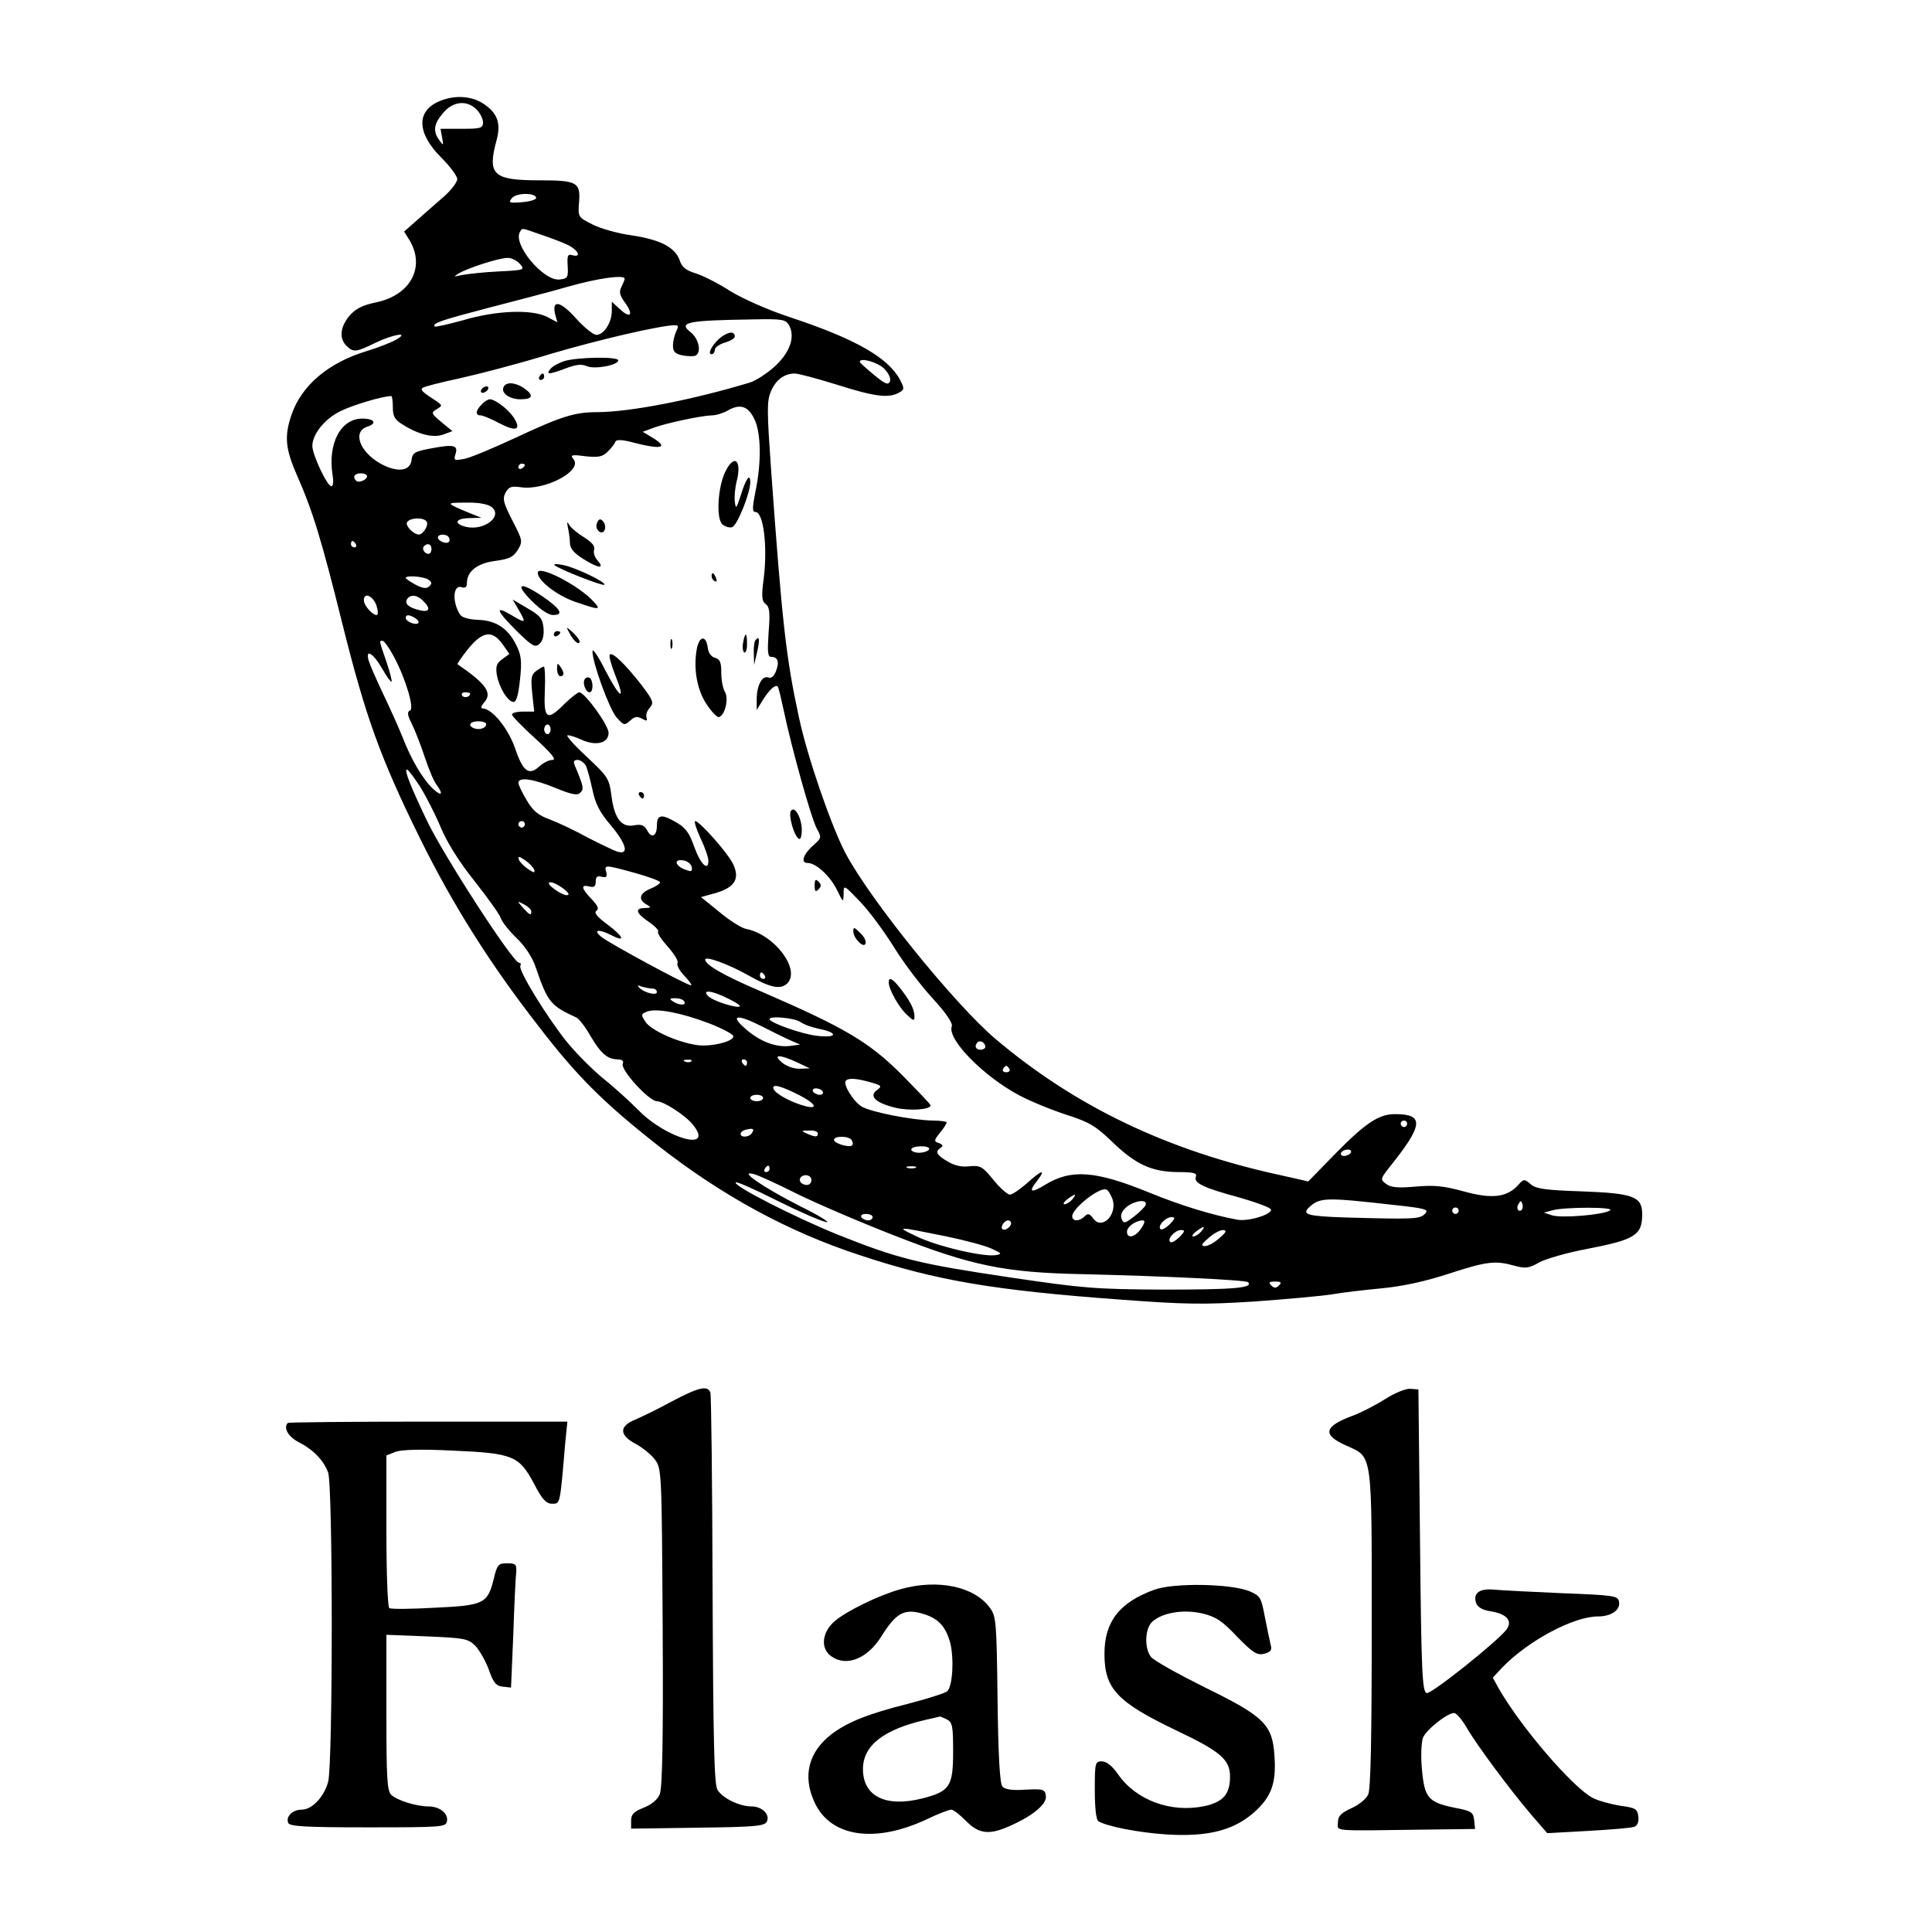 <?xml version="1.0" standalone="no"?>
<!DOCTYPE svg PUBLIC "-//W3C//DTD SVG 20010904//EN"
 "http://www.w3.org/TR/2001/REC-SVG-20010904/DTD/svg10.dtd">
<svg version="1.0" xmlns="http://www.w3.org/2000/svg"
 width="600pt" height="600pt" viewBox="0 0 600 600"
 preserveAspectRatio="xMidYMid meet">

<g transform="translate(0,600) scale(0.1,-0.1)"
fill="#000000" stroke="none">
<path d="M1363 5685 c-71 -31 -68 -99 7 -174 28 -28 50 -58 50 -67 0 -10 -19
-35 -42 -55 -24 -21 -61 -53 -83 -73 l-40 -35 18 -29 c48 -83 1 -169 -105
-191 -43 -9 -64 -20 -83 -42 -29 -35 -32 -70 -9 -93 21 -21 30 -20 89 9 56 27
110 36 65 10 -14 -8 -54 -24 -90 -35 -120 -36 -204 -107 -235 -199 -22 -65
-19 -104 16 -184 51 -116 76 -198 143 -467 72 -288 117 -413 241 -665 101
-204 215 -386 366 -580 121 -158 204 -240 373 -373 198 -155 403 -267 626
-340 238 -79 415 -109 809 -138 201 -15 258 -16 415 -6 99 7 208 17 241 22 33
6 103 14 156 19 63 6 134 21 207 45 120 39 146 42 206 25 34 -9 44 -8 77 11
21 11 87 30 146 41 151 29 173 43 173 108 0 55 -27 65 -185 71 -118 4 -146 8
-162 23 -19 16 -21 16 -38 -3 -35 -39 -83 -44 -169 -20 -62 17 -92 20 -149 15
-55 -5 -77 -3 -92 8 -19 14 -18 16 10 52 106 132 109 165 17 165 -51 0 -93
-29 -188 -126 l-81 -83 -89 20 c-349 76 -635 213 -883 423 -127 108 -389 432
-465 576 -44 83 -119 300 -145 423 -40 185 -52 293 -86 764 -13 185 -14 217
-1 247 15 36 41 56 75 56 10 0 70 -16 131 -35 117 -37 158 -42 191 -25 18 10
18 13 5 39 -37 70 -137 128 -346 197 -66 22 -143 56 -182 80 -37 24 -85 48
-107 55 -30 9 -43 19 -50 40 -14 41 -61 65 -149 78 -43 6 -97 21 -122 34 -44
22 -45 23 -42 65 6 66 -5 72 -122 72 -145 0 -163 17 -134 124 15 55 2 87 -44
116 -38 23 -89 25 -135 5z m117 -25 c11 -11 20 -29 20 -40 0 -18 -7 -20 -66
-20 l-66 0 5 -27 c5 -26 4 -26 -9 -8 -20 28 -17 50 12 84 31 37 74 41 104 11z
m185 -275 c0 -5 -20 -11 -44 -13 -40 -3 -43 -2 -31 13 14 17 75 17 75 0z m16
-114 c30 -10 66 -24 81 -31 32 -15 46 -40 17 -33 -16 5 -18 0 -16 -33 2 -36 0
-39 -25 -42 -50 -6 -147 110 -123 148 8 13 2 13 66 -9z m-67 -90 c17 -19 16
-20 -66 -24 -45 -2 -96 -8 -113 -11 -27 -6 -28 -6 -10 5 26 16 124 48 151 48
11 1 29 -8 38 -18z m326 -47 c0 -3 -5 -14 -10 -25 -8 -15 -6 -25 11 -49 28
-38 17 -51 -16 -20 l-25 23 0 -29 c0 -36 -25 -74 -48 -74 -9 0 -38 23 -63 51
-48 54 -76 60 -65 13 l7 -25 -32 17 c-48 24 -157 20 -259 -10 -47 -13 -87 -22
-90 -20 -9 10 22 20 167 58 81 21 193 50 248 66 92 26 175 38 175 24z m511
-145 c19 -36 2 -84 -45 -127 -23 -21 -58 -44 -77 -50 -179 -54 -374 -92 -476
-92 -69 0 -112 -14 -253 -80 -69 -32 -140 -62 -158 -65 -31 -6 -33 -5 -28 13
10 29 -3 33 -72 20 -55 -10 -61 -14 -64 -37 -4 -35 -45 -39 -96 -11 -66 37
-88 100 -41 115 31 10 22 25 -16 25 -67 0 -108 -78 -92 -176 3 -19 2 -34 -4
-34 -13 0 -59 98 -59 125 0 36 38 84 87 108 38 19 132 47 158 47 3 0 5 -16 5
-35 0 -29 6 -39 33 -55 48 -30 94 -41 125 -29 l27 10 -34 28 c-32 27 -33 29
-15 40 18 11 18 12 1 24 -45 29 -52 36 -45 42 3 4 55 17 115 30 59 13 186 46
280 75 152 45 346 90 389 90 11 0 12 -4 4 -19 -5 -11 -10 -31 -10 -44 0 -19 6
-26 31 -31 17 -3 35 -3 40 0 18 11 9 53 -17 73 -38 30 -10 36 193 39 95 2 103
0 114 -19z m294 -133 c15 -15 22 -31 19 -40 -5 -13 -15 -9 -50 20 -24 20 -44
38 -44 40 0 15 55 -1 75 -20z m-403 -156 c22 -42 23 -138 4 -227 -10 -51 -10
-63 0 -63 25 0 38 -106 26 -205 -8 -58 -6 -72 6 -81 12 -9 14 -26 9 -88 -4
-60 -3 -76 8 -76 21 0 26 -16 15 -44 -6 -16 -15 -24 -24 -20 -19 7 -36 -25
-36 -68 l0 -33 19 31 c20 32 39 49 46 42 3 -2 11 -38 20 -79 23 -110 84 -330
102 -363 15 -27 14 -29 -10 -50 -32 -28 -42 -56 -19 -56 26 0 70 -40 92 -85
19 -39 19 -39 20 -11 0 29 0 29 51 -24 28 -29 75 -93 105 -141 30 -49 84 -120
120 -159 42 -46 63 -77 60 -87 -16 -40 100 -157 210 -215 38 -20 105 -47 149
-61 68 -22 88 -34 138 -82 73 -71 123 -94 204 -95 50 0 61 -3 57 -14 -8 -20
24 -35 135 -65 52 -15 96 -31 98 -37 5 -15 -69 -38 -104 -32 -77 14 -178 45
-273 84 -169 69 -244 74 -325 24 -44 -27 -52 -22 -24 13 29 38 14 34 -32 -8
-22 -19 -45 -35 -53 -35 -7 0 -31 21 -51 46 -34 42 -41 45 -74 42 -24 -3 -47
2 -68 15 -35 20 -40 31 -21 43 8 5 6 9 -6 14 -16 5 -16 8 3 32 12 14 21 29 21
32 0 3 -19 6 -42 6 -66 1 -196 27 -223 44 -27 18 -58 70 -48 80 9 9 33 7 76
-5 35 -10 37 -12 21 -24 -27 -19 -5 -40 56 -55 45 -11 110 -6 110 7 0 4 -42
47 -92 98 -101 100 -174 143 -432 255 -120 51 -176 84 -176 100 0 12 72 -14
134 -49 69 -39 100 -45 121 -25 42 43 -39 151 -127 169 -14 2 -52 26 -83 52
l-58 47 47 13 c60 18 75 46 51 93 -19 36 -103 130 -116 130 -4 0 3 -24 16 -52
14 -29 25 -61 25 -71 0 -34 -24 -11 -42 38 -19 54 -30 67 -72 89 -35 18 -46
13 -46 -19 0 -32 -17 -40 -30 -14 -9 16 -18 20 -40 16 -39 -8 -62 20 -71 91
-7 54 -11 60 -75 120 -37 34 -65 65 -62 68 3 2 21 -3 41 -12 46 -22 87 -13 87
20 0 24 -74 126 -91 126 -5 0 -25 -16 -45 -35 -55 -56 -66 -49 -62 40 2 41 0
75 -3 75 -3 0 -13 -6 -24 -14 -15 -11 -17 -22 -12 -70 l6 -56 -35 0 c-19 0
-34 -4 -34 -9 0 -5 33 -39 73 -75 51 -47 66 -66 53 -66 -11 0 -29 -9 -41 -20
-32 -30 -51 -16 -75 55 -21 62 -72 125 -102 125 -6 0 -3 9 6 19 26 29 5 58
-83 118 -2 1 13 23 33 48 45 55 75 59 107 14 l21 -30 -22 -16 c-18 -13 -21
-22 -17 -49 7 -39 34 -84 52 -84 9 0 15 23 20 70 6 57 4 76 -12 107 -25 51
-62 76 -118 78 -28 1 -50 7 -56 16 -26 40 -22 96 6 85 10 -3 15 1 15 13 0 37
33 62 88 69 44 6 56 12 70 34 16 27 15 30 -17 92 -28 55 -31 67 -21 86 10 18
18 21 46 17 75 -12 195 51 165 87 -11 13 -6 15 37 9 41 -4 53 -2 70 15 11 11
21 24 23 30 3 8 22 7 62 -4 79 -20 103 -15 58 14 l-35 21 30 11 c37 15 151 39
184 40 14 0 36 7 50 15 38 22 63 14 82 -25z m-712 -144 c0 -3 -4 -8 -10 -11
-5 -3 -10 -1 -10 4 0 6 5 11 10 11 6 0 10 -2 10 -4z m-490 -35 c0 -11 -26 -22
-34 -14 -12 12 -5 23 14 23 11 0 20 -4 20 -9z m386 -95 c38 -29 -23 -76 -80
-62 -38 10 -32 26 12 27 l37 1 -35 14 c-77 32 -78 33 -14 33 38 1 67 -4 80
-13z m-201 -46 c7 -11 -11 -40 -24 -40 -17 0 -43 28 -37 38 9 15 53 16 61 2z
m69 -49 c3 -4 3 -11 0 -14 -8 -8 -34 3 -34 14 0 11 27 12 34 0z m-289 -21 c3
-5 1 -10 -4 -10 -6 0 -11 5 -11 10 0 6 2 10 4 10 3 0 8 -4 11 -10z m235 -15
c0 -8 -4 -15 -9 -15 -13 0 -22 16 -14 24 11 11 23 6 23 -9z m-10 -95 c11 -7
12 -12 4 -20 -9 -9 -20 -8 -43 4 -17 9 -31 19 -31 21 0 9 55 5 70 -5z m-161
-80 c5 -16 6 -30 1 -30 -14 0 -40 30 -40 46 0 26 28 14 39 -16z m145 14 c25
-24 20 -37 -11 -29 -34 8 -47 20 -39 34 10 16 32 14 50 -5z m-24 -54 c8 -5 12
-12 9 -15 -8 -8 -39 5 -39 16 0 11 11 11 30 -1z m-68 -117 c38 -70 66 -165 51
-170 -9 -3 -8 -14 6 -41 10 -20 28 -67 40 -103 12 -36 28 -75 36 -85 23 -31
17 -39 -10 -14 -32 30 -68 91 -95 161 -12 30 -39 90 -60 134 -21 44 -41 90
-45 103 -11 38 13 25 41 -23 14 -25 28 -44 30 -42 2 2 -5 30 -16 62 -23 67
-23 65 -12 65 5 0 20 -21 34 -47z m238 -117 c0 -11 -19 -15 -25 -6 -3 5 1 10
9 10 9 0 16 -2 16 -4z m50 -95 c0 -12 -21 -19 -37 -13 -22 8 -14 22 12 22 14
0 25 -4 25 -9z m200 -16 c0 -8 -4 -15 -10 -15 -5 0 -10 7 -10 15 0 8 5 15 10
15 6 0 10 -7 10 -15z m109 -112 c5 -10 14 -44 21 -76 9 -43 22 -69 56 -109 49
-58 59 -94 22 -83 -13 4 -54 24 -93 44 -38 21 -91 46 -117 56 -37 13 -53 27
-73 61 -14 23 -25 47 -25 53 0 19 47 12 115 -16 51 -21 68 -24 77 -15 12 12
11 18 -17 85 -5 12 -3 17 9 17 8 0 19 -8 25 -17z m-515 -65 c18 -29 48 -87 65
-128 20 -48 58 -108 106 -168 40 -51 77 -102 80 -113 4 -12 26 -40 50 -63 26
-25 49 -60 59 -91 37 -107 45 -118 126 -155 8 -4 28 -29 43 -56 33 -56 53 -73
84 -74 15 0 21 -5 17 -14 -7 -19 82 -116 106 -116 21 0 89 -44 112 -73 69 -86
-85 -43 -172 48 -25 25 -73 69 -107 96 -34 28 -85 79 -114 115 -63 79 -151
223 -143 235 3 5 1 9 -4 9 -19 0 -237 337 -288 445 -54 114 -69 155 -60 155 4
0 21 -24 40 -52z m326 -118 c0 -5 -4 -10 -10 -10 -5 0 -10 5 -10 10 0 6 5 10
10 10 6 0 10 -4 10 -10z m29 -141 c3 -11 -1 -10 -19 2 -13 9 -26 22 -29 30 -3
11 1 10 19 -2 13 -9 26 -22 29 -30z m489 9 c3 -15 -1 -16 -19 -9 -32 11 -38
34 -8 29 13 -1 25 -11 27 -20z m-176 -19 c43 -12 78 -25 78 -29 0 -4 -13 -13
-30 -20 -34 -14 -39 -34 -12 -49 15 -9 15 -10 -5 -11 -33 0 -28 -16 12 -43 19
-13 32 -27 29 -30 -4 -4 10 -25 30 -47 20 -23 34 -45 30 -51 -3 -6 6 -24 22
-40 15 -16 24 -29 20 -29 -13 0 -253 130 -278 150 -28 23 -9 26 32 5 45 -23
36 -3 -15 35 -31 23 -41 36 -33 41 9 6 5 16 -15 37 -32 33 -34 46 -7 39 15 -4
20 0 20 15 0 15 5 19 19 15 14 -3 17 0 14 14 -7 24 -6 24 89 -2z m-222 -49
c17 -13 20 -20 10 -20 -8 0 -26 9 -40 20 -17 13 -20 20 -10 20 8 0 26 -9 40
-20z m-100 -70 c0 -15 -5 -12 -26 11 -19 22 -19 22 4 10 12 -6 22 -16 22 -21z
m725 -200 c3 -5 1 -10 -4 -10 -6 0 -11 5 -11 10 0 6 2 10 4 10 3 0 8 -4 11
-10z m-349 -40 c8 0 14 -5 14 -11 0 -12 -40 -2 -55 14 -7 7 -4 8 8 3 10 -3 25
-6 33 -6z m235 -31 c23 -11 39 -22 37 -24 -7 -8 -83 16 -98 31 -23 22 12 18
61 -7z m-136 -9 c8 -13 -15 -13 -35 0 -12 8 -11 10 7 10 12 0 25 -4 28 -10z
m77 -68 c39 -15 73 -33 75 -39 6 -17 -73 -36 -116 -28 -62 10 -139 46 -156 71
-15 23 -15 25 6 33 30 10 104 -4 191 -37z m167 -11 c31 -16 70 -35 86 -42 l30
-13 -30 -4 c-44 -6 -95 13 -140 53 -51 44 -26 47 54 6z m117 15 c11 -8 37 -17
57 -21 61 -12 58 -29 -4 -22 -48 5 -149 41 -149 52 0 11 77 4 96 -9z m574 -77
c0 -5 -7 -9 -15 -9 -15 0 -20 12 -9 23 8 8 24 -1 24 -14z m-585 -48 l40 -19
-31 -1 c-18 -1 -42 8 -55 19 -31 26 -8 26 46 1z m-328 3 c-3 -3 -12 -4 -19 -1
-8 3 -5 6 6 6 11 1 17 -2 13 -5z m173 -4 c0 -5 -2 -10 -4 -10 -3 0 -8 5 -11
10 -3 6 -1 10 4 10 6 0 11 -4 11 -10z m815 -20 c3 -5 -1 -10 -10 -10 -9 0 -13
5 -10 10 3 6 8 10 10 10 2 0 7 -4 10 -10z m-653 -81 c49 -25 61 -44 22 -35
-44 11 -97 39 -102 55 -5 16 23 9 80 -20z m73 11 c3 -5 -1 -10 -9 -10 -8 0
-18 5 -21 10 -3 6 1 10 9 10 8 0 18 -4 21 -10z m-185 -20 c0 -5 -9 -10 -20
-10 -11 0 -20 5 -20 10 0 6 9 10 20 10 11 0 20 -4 20 -10z m2000 -80 c0 -5 -4
-10 -10 -10 -5 0 -10 5 -10 10 0 6 5 10 10 10 6 0 10 -4 10 -10z m-2035 -29
c-8 -13 -35 -15 -35 -2 0 5 8 11 18 13 21 5 26 2 17 -11z m205 -1 c0 -12 -8
-12 -35 0 -18 8 -17 9 8 9 15 1 27 -3 27 -9z m105 -21 c4 -6 5 -13 1 -16 -8
-8 -56 6 -56 17 0 13 47 13 55 -1z m240 -29 c-3 -5 -17 -10 -31 -10 -13 0 -24
5 -24 10 0 6 14 10 31 10 17 0 28 -4 24 -10z m1310 -10 c-3 -5 -13 -10 -21
-10 -8 0 -12 5 -9 10 3 6 13 10 21 10 8 0 12 -4 9 -10z m-1805 -50 c0 -5 -5
-10 -11 -10 -5 0 -7 5 -4 10 3 6 8 10 11 10 2 0 4 -4 4 -10z m453 3 c-7 -2
-19 -2 -25 0 -7 3 -2 5 12 5 14 0 19 -2 13 -5z m-373 -78 c58 -29 197 -89 310
-133 238 -93 340 -114 580 -119 256 -6 508 -18 516 -25 17 -18 -45 -23 -261
-23 -212 1 -250 4 -479 38 -282 42 -345 57 -535 133 -133 54 -326 152 -316
162 3 3 60 -22 127 -56 68 -34 137 -64 153 -67 17 -4 -19 19 -80 49 -116 59
-194 113 -145 100 14 -3 72 -30 130 -59z m50 40 c0 -8 -6 -15 -14 -15 -17 0
-28 14 -19 24 12 12 33 6 33 -9z m935 -59 c16 -47 -32 -97 -59 -61 -12 16 -17
18 -27 8 -17 -17 -39 -17 -39 0 0 24 83 90 105 83 6 -1 14 -15 20 -30z m-125
-1 c-7 -8 -18 -15 -24 -15 -6 0 -2 7 8 15 25 19 32 19 16 0z m998 -17 c101
-11 111 -14 97 -28 -16 -16 -35 -17 -246 -11 -120 4 -138 9 -112 33 33 29 49
30 261 6z m-770 0 c-2 -6 -18 -22 -36 -36 -29 -22 -32 -23 -39 -7 -4 12 1 24
16 37 26 20 65 25 59 6z m1168 -15 c-10 -10 -19 5 -10 18 6 11 8 11 12 0 2 -7
1 -15 -2 -18z m-196 -3 c0 -5 -4 -10 -10 -10 -5 0 -10 5 -10 10 0 6 5 10 10
10 6 0 10 -4 10 -10z m470 1 c-20 -14 -153 -25 -181 -15 l-24 8 25 7 c38 11
198 11 180 0z m-2290 -21 c0 -5 -6 -10 -14 -10 -8 0 -18 5 -21 10 -3 6 3 10
14 10 12 0 21 -4 21 -10z m923 -22 c-13 -12 -25 -19 -29 -15 -10 10 16 37 34
37 13 0 12 -4 -5 -22z m-493 3 c0 -12 -20 -25 -27 -18 -7 7 6 27 18 27 5 0 9
-4 9 -9z m404 -16 c-18 -27 -44 -34 -44 -10 0 15 26 34 48 35 9 0 8 -7 -4 -25z
m-604 -25 c58 -12 121 -29 140 -38 32 -15 33 -16 12 -20 -40 -6 -184 28 -247
59 -65 31 -62 31 95 -1z m790 15 c-7 -8 -18 -15 -24 -15 -6 0 -2 7 8 15 25 19
32 19 16 0z m-67 -17 c-13 -12 -25 -19 -29 -15 -10 10 16 37 34 37 13 0 12 -4
-5 -22z m124 -3 c-15 -14 -36 -25 -45 -25 -13 1 -11 6 11 25 15 14 36 25 45
25 13 -1 11 -6 -11 -25z m185 -147 c-9 -9 -15 -9 -24 0 -9 9 -7 12 12 12 19 0
21 -3 12 -12z"/>
<path d="M2242 4955 c-26 -19 -48 -55 -32 -55 5 0 10 6 10 14 0 7 14 17 31 22
17 5 31 13 31 19 -1 16 -16 16 -40 0z"/>
<path d="M1754 4879 c-17 -5 -37 -16 -44 -24 -16 -19 -6 -19 47 1 32 12 49 14
65 7 25 -11 98 3 98 18 0 12 -125 10 -166 -2z"/>
<path d="M1675 4830 c-3 -5 -1 -10 4 -10 6 0 11 5 11 10 0 6 -2 10 -4 10 -3 0
-8 -4 -11 -10z"/>
<path d="M1565 4800 c-12 -19 16 -40 51 -40 39 0 43 12 12 34 -26 18 -54 21
-63 6z"/>
<path d="M1495 4790 c-3 -5 -2 -10 4 -10 5 0 13 5 16 10 3 6 2 10 -4 10 -5 0
-13 -4 -16 -10z"/>
<path d="M1496 4744 c-19 -19 -21 -34 -3 -34 6 0 33 -11 59 -25 52 -27 68 -20
43 19 -17 25 -57 56 -74 56 -5 0 -17 -7 -25 -16z"/>
<path d="M2254 4538 c-25 -47 -31 -150 -10 -167 9 -7 22 -11 30 -8 16 6 56
106 56 139 0 31 -14 11 -30 -42 -13 -40 -15 -42 -18 -18 -2 15 1 42 5 60 18
66 -5 91 -33 36z"/>
<path d="M1854 4376 c-4 -11 -1 -21 7 -27 17 -11 26 18 10 34 -7 7 -12 5 -17
-7z"/>
<path d="M1764 4360 c3 -14 6 -35 6 -47 0 -16 13 -31 40 -48 47 -30 70 -33 46
-6 -9 10 -14 25 -11 33 4 11 -6 23 -29 38 -20 12 -41 29 -47 38 -8 14 -9 13
-5 -8z"/>
<path d="M1722 4245 c12 -12 150 -66 155 -61 7 7 -88 53 -127 61 -19 4 -32 4
-28 0z"/>
<path d="M1670 4221 c0 -24 59 -70 116 -90 76 -26 82 -26 58 0 -44 50 -174
117 -174 90z"/>
<path d="M2210 4211 c0 -6 4 -13 10 -16 6 -3 7 1 4 9 -7 18 -14 21 -14 7z"/>
<path d="M1650 4135 c28 -28 53 -45 68 -45 34 0 23 19 -32 57 -71 48 -89 42
-36 -12z"/>
<path d="M1612 4104 c23 -40 21 -41 -26 -13 -51 30 -44 12 18 -50 48 -47 57
-53 71 -41 10 9 15 25 13 49 -3 30 -10 39 -50 62 l-46 27 20 -34z"/>
<path d="M1769 4033 c12 -24 31 -39 31 -25 0 5 -10 17 -21 28 -22 19 -22 19
-10 -3z"/>
<path d="M1720 4029 c0 -5 5 -7 10 -4 6 3 10 8 10 11 0 2 -4 4 -10 4 -5 0 -10
-5 -10 -11z"/>
<path d="M2308 4005 c-3 -14 -1 -28 3 -31 5 -3 9 9 9 25 0 38 -6 40 -12 6z"/>
<path d="M2082 4000 c0 -14 2 -19 5 -12 2 6 2 18 0 25 -3 6 -5 1 -5 -13z"/>
<path d="M2164 3985 c-11 -61 0 -127 31 -173 15 -23 33 -41 38 -39 19 6 31 59
18 79 -6 10 -11 36 -11 59 0 32 -4 42 -19 46 -12 3 -21 15 -23 31 -5 40 -26
38 -34 -3z"/>
<path d="M2347 4013 c-4 -3 -7 -22 -6 -42 l1 -36 9 39 c9 39 8 52 -4 39z"/>
<path d="M1840 3978 c-1 -34 52 -179 74 -205 23 -26 25 -27 43 -11 14 13 22
14 37 6 14 -8 17 -7 14 3 -3 8 1 22 10 31 13 16 11 22 -26 71 -50 64 -90 103
-98 94 -4 -3 4 -31 16 -62 34 -84 17 -77 -29 11 -22 44 -40 71 -41 62z"/>
<path d="M1730 3923 c0 -13 5 -23 10 -23 13 0 13 11 0 30 -8 12 -10 11 -10 -7z"/>
<path d="M1816 3891 c-8 -12 3 -41 15 -41 12 0 12 37 0 45 -5 3 -12 1 -15 -4z"/>
<path d="M1985 3530 c3 -5 8 -10 11 -10 2 0 4 5 4 10 0 6 -5 10 -11 10 -5 0
-7 -4 -4 -10z"/>
<path d="M2456 3481 c-8 -13 10 -78 25 -86 5 -4 9 9 9 27 0 39 -23 78 -34 59z"/>
<path d="M2530 3250 c0 -19 3 -21 12 -12 9 9 9 15 0 24 -9 9 -12 7 -12 -12z"/>
<path d="M2650 3108 c0 -22 33 -55 38 -38 3 7 -5 22 -17 33 -18 18 -21 19 -21
5z"/>
<path d="M2760 2949 c0 -21 31 -77 56 -100 22 -21 24 -21 24 -3 -1 21 -15 48
-46 87 -23 29 -34 34 -34 16z"/>
<path d="M2085 1647 c-44 -24 -96 -49 -115 -57 -48 -20 -46 -48 4 -74 22 -12
49 -34 60 -49 21 -28 21 -40 24 -520 2 -346 -1 -500 -9 -519 -7 -17 -25 -32
-50 -42 -31 -12 -39 -21 -39 -40 l0 -25 206 3 c177 2 207 5 215 18 12 22 -14
48 -47 48 -38 0 -91 26 -106 52 -10 18 -13 145 -15 622 -1 329 -4 605 -7 612
-9 22 -36 16 -121 -29z"/>
<path d="M4300 1654 c-30 -19 -75 -42 -100 -51 -89 -33 -94 -59 -20 -92 84
-38 80 -13 80 -570 0 -336 -3 -498 -11 -514 -6 -14 -30 -33 -53 -43 -32 -15
-41 -24 -41 -44 0 -28 -26 -26 271 -22 l155 2 -3 28 c-3 24 -8 28 -61 38 -81
17 -93 30 -101 118 -4 41 -2 84 3 99 10 25 75 77 97 77 7 0 24 -20 38 -44 33
-57 137 -196 200 -270 l51 -59 128 7 c70 4 134 9 143 13 9 3 14 15 12 32 -3
23 -9 27 -56 33 -29 5 -67 15 -85 24 -62 32 -223 219 -293 341 l-18 33 29 31
c80 83 221 159 298 159 41 0 70 20 65 46 -3 18 -16 20 -173 26 -94 4 -189 9
-212 11 -48 5 -69 -10 -59 -41 5 -13 19 -22 45 -26 50 -8 69 -29 50 -56 -25
-35 -233 -201 -248 -198 -14 3 -17 59 -21 473 l-5 470 -25 2 c-14 1 -49 -13
-80 -33z"/>
<path d="M894 1581 c-15 -15 1 -43 34 -60 45 -23 77 -56 91 -94 15 -39 15
-908 0 -961 -13 -47 -50 -86 -82 -86 -28 0 -50 -21 -42 -41 4 -11 51 -14 247
-14 232 0 243 1 246 19 5 24 -23 46 -57 46 -39 0 -98 19 -116 36 -13 13 -15
53 -15 256 l0 241 126 -5 c117 -5 127 -7 150 -29 13 -14 32 -47 42 -74 14 -41
23 -51 43 -53 l26 -3 7 163 c3 90 7 177 9 193 2 27 -1 30 -28 30 -28 0 -31 -4
-42 -50 -19 -75 -30 -81 -183 -88 -72 -4 -136 -5 -141 -1 -5 3 -9 108 -9 240
l0 234 28 11 c18 7 78 9 177 4 188 -8 207 -16 253 -102 26 -50 38 -63 57 -63
25 0 24 -4 40 185 l7 70 -432 0 c-237 0 -434 -2 -436 -4z"/>
<path d="M2798 1065 c-66 -18 -167 -67 -205 -99 -41 -35 -46 -86 -11 -110 48
-34 114 -6 157 65 43 68 68 83 121 69 52 -14 76 -38 91 -92 12 -48 8 -133 -9
-150 -6 -6 -60 -23 -121 -39 -124 -31 -189 -57 -239 -95 -71 -55 -90 -129 -53
-210 49 -109 187 -130 349 -54 35 17 70 30 76 30 7 0 27 -16 46 -35 40 -41 73
-45 140 -14 69 31 112 67 108 92 -3 20 -8 22 -64 19 -42 -3 -64 1 -71 10 -8 9
-13 99 -15 270 -3 240 -4 258 -24 285 -48 66 -161 90 -276 58z m143 -405 c17
-9 19 -22 19 -99 0 -109 -10 -124 -95 -146 -114 -29 -185 6 -185 91 0 73 64
123 195 153 22 5 41 9 43 10 2 1 12 -4 23 -9z"/>
<path d="M3585 1063 c-108 -39 -155 -99 -155 -199 0 -109 39 -150 225 -239
135 -64 165 -90 165 -142 0 -55 -21 -79 -79 -92 -104 -22 -213 18 -269 99 -18
26 -35 39 -49 40 -22 0 -23 -3 -23 -89 0 -54 4 -93 11 -97 27 -16 122 -35 211
-41 128 -8 208 12 272 68 54 48 70 90 64 175 -6 98 -31 123 -217 214 -84 42
-160 84 -167 95 -21 28 -18 89 5 109 31 28 97 39 156 25 41 -10 61 -23 107
-72 50 -51 62 -58 84 -53 21 6 25 11 20 29 -3 12 -11 51 -18 86 -11 59 -14 65
-47 79 -58 24 -235 27 -296 5z"/>
</g>
</svg>

